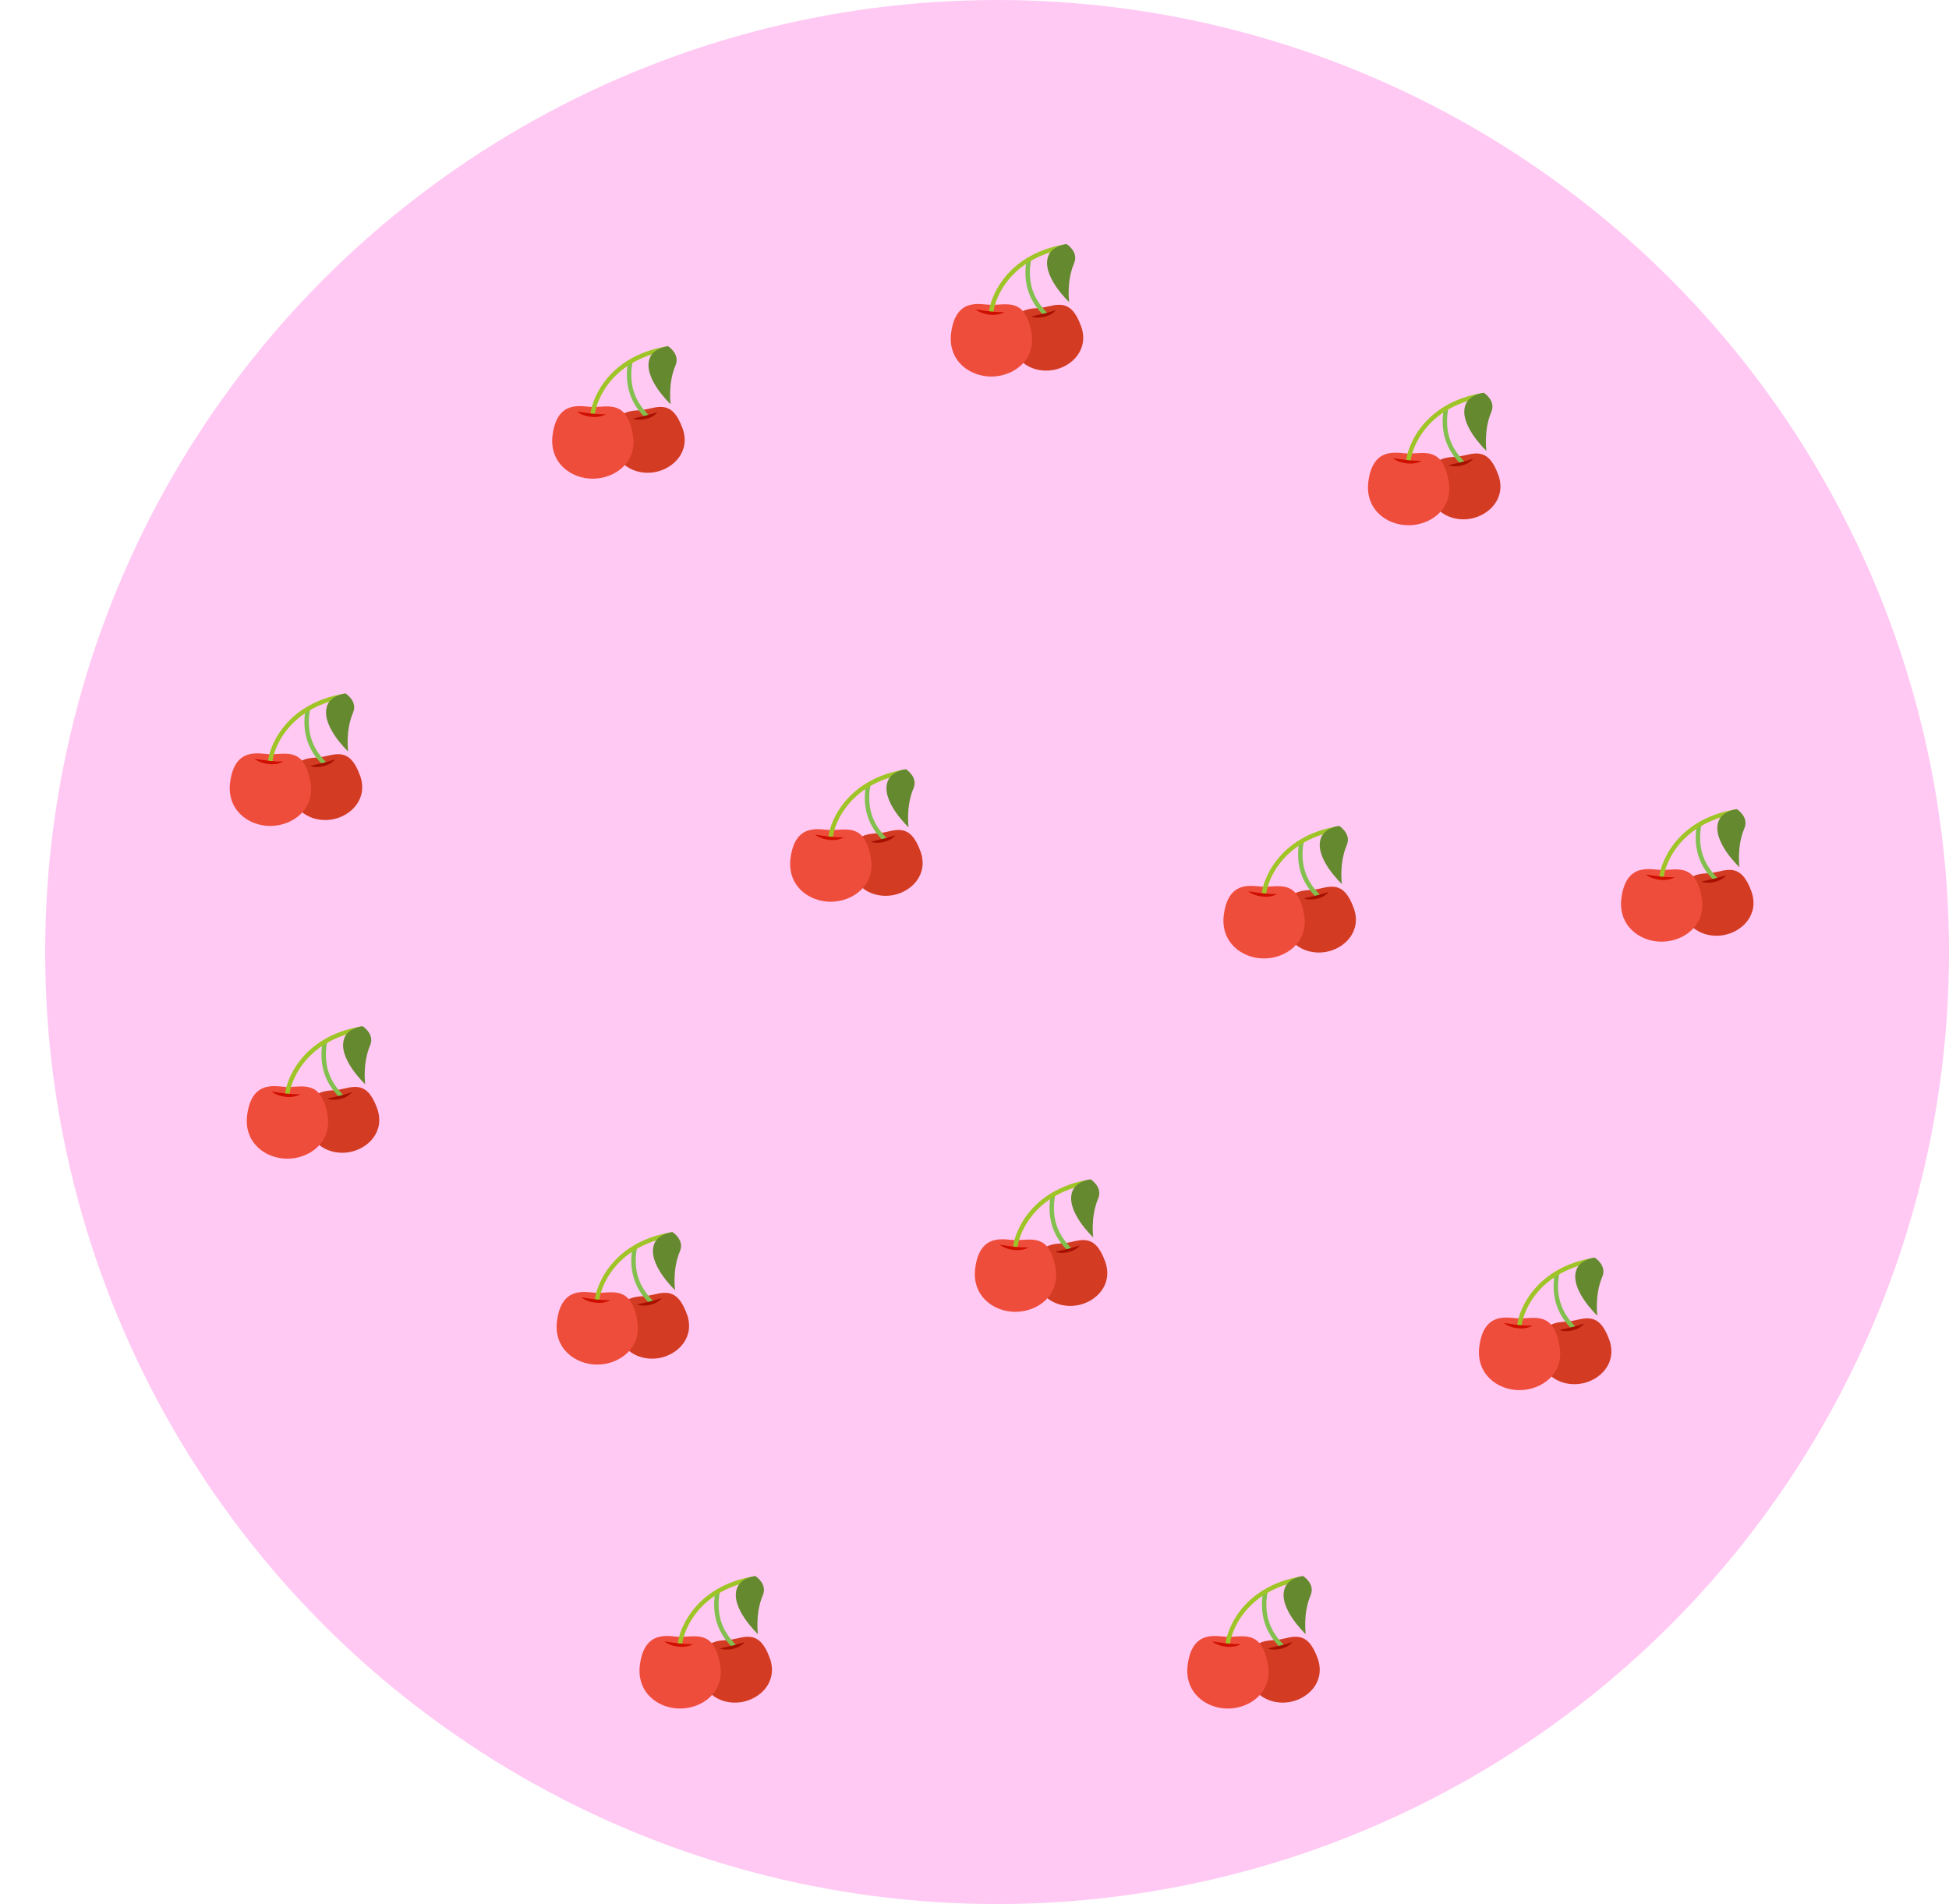 <?xml version="1.0" encoding="UTF-8"?><svg id="Capa_1" xmlns="http://www.w3.org/2000/svg" viewBox="0 0 827.5 808.33"><defs><style>.cls-1{fill:#64892f;}.cls-1,.cls-2,.cls-3{fill-rule:evenodd;}.cls-1,.cls-2,.cls-3,.cls-4,.cls-5{stroke-width:0px;}.cls-2{fill:#ef4d3c;}.cls-6{stroke:#83bf4f;}.cls-6,.cls-7,.cls-8{stroke-miterlimit:10;}.cls-6,.cls-8{fill:none;stroke-width:1.88px;}.cls-7{fill:#ffc9f3;stroke:#ffc9f3;}.cls-3{fill:#d33b23;}.cls-8{stroke:#9fc427;}.cls-4{fill:#a51000;}.cls-5{fill:#ce0f00;}</style></defs><circle class="cls-7" cx="423.34" cy="404.16" r="403.66"/><path class="cls-3" d="M152.89,329.28c3.51,9.81-3.86,17.28-12.05,18.63-8.19,1.35-17.21-3.36-17.62-13.74-.53-13.77,9.45-12.15,13.06-12.74,5.9-.97,12.12-4.67,16.6,7.86Z"/><path class="cls-6" d="M137.92,324.38c-1.96-2.21-9.9-9.33-7.18-23.47"/><path class="cls-2" d="M131.79,332.04c2.04,11.61-7.63,18.6-17.04,18.6s-18.59-6.92-17.04-18.6c2.05-15.49,12.9-11.84,17.04-11.84,6.78,0,14.44-2.99,17.04,11.84Z"/><path class="cls-8" d="M114.75,323.5c0-3.84,5.58-23.89,31.98-28.17"/><path class="cls-5" d="M108.08,322.12c2.11.32,4.09.63,6.1.85,1,.11,2,.19,3.01.25,1.01.05,2.03.06,3.11.08-.93.55-1.99.86-3.05,1.02-1.07.16-2.15.17-3.22.05-1.07-.12-2.12-.35-3.12-.72-1-.36-1.99-.83-2.82-1.52Z"/><path class="cls-4" d="M131.71,325.14l5.29-1.23c.86-.21,1.71-.44,2.56-.68l2.62-.82c-.58.77-1.36,1.36-2.19,1.83-.83.47-1.74.81-2.66,1.04-.92.22-1.87.34-2.82.33-.94,0-1.9-.11-2.8-.47Z"/><path class="cls-1" d="M139.08,299.17c-3.58,8.34,8.74,19.87,8.74,19.87,0,0-1.24-8.72,2.08-16.52,2.06-4.84-3.18-8.13-3.18-8.13,0,0-5.85.6-7.64,4.78Z"/><path class="cls-3" d="M291.67,557.94c3.51,9.81-3.86,17.28-12.05,18.63-8.19,1.35-17.21-3.36-17.62-13.74-.53-13.77,9.45-12.15,13.06-12.74,5.9-.97,12.12-4.67,16.6,7.86Z"/><path class="cls-6" d="M276.71,553.04c-1.96-2.21-9.9-9.33-7.18-23.47"/><path class="cls-2" d="M270.58,560.7c2.04,11.61-7.63,18.6-17.04,18.6s-18.59-6.92-17.04-18.6c2.05-15.49,12.9-11.84,17.04-11.84,6.78,0,14.44-2.99,17.04,11.84Z"/><path class="cls-8" d="M253.53,552.16c0-3.84,5.58-23.89,31.98-28.17"/><path class="cls-5" d="M246.87,550.78c2.11.32,4.09.63,6.1.85,1,.11,2,.19,3.01.25,1.01.05,2.03.06,3.11.08-.93.55-1.99.86-3.05,1.02-1.07.16-2.15.17-3.22.05-1.07-.12-2.12-.35-3.12-.72-1-.36-1.99-.83-2.82-1.52Z"/><path class="cls-4" d="M270.49,553.8l5.29-1.23c.86-.21,1.71-.44,2.56-.68l2.62-.82c-.58.77-1.36,1.36-2.19,1.83-.83.47-1.74.81-2.66,1.04-.92.22-1.87.34-2.82.33-.94,0-1.9-.11-2.8-.47Z"/><path class="cls-1" d="M277.87,527.83c-3.58,8.34,8.74,19.87,8.74,19.87,0,0-1.24-8.72,2.08-16.52,2.06-4.84-3.18-8.13-3.18-8.13,0,0-5.85.6-7.64,4.78Z"/><path class="cls-3" d="M289.8,181.85c3.51,9.81-3.86,17.28-12.05,18.63-8.19,1.35-17.21-3.36-17.62-13.74-.53-13.77,9.45-12.15,13.06-12.74,5.9-.97,12.12-4.67,16.6,7.86Z"/><path class="cls-6" d="M274.83,176.96c-1.96-2.21-9.9-9.33-7.18-23.47"/><path class="cls-2" d="M268.7,184.62c2.04,11.61-7.63,18.6-17.04,18.6s-18.59-6.92-17.04-18.6c2.05-15.49,12.9-11.84,17.04-11.84,6.78,0,14.44-2.99,17.04,11.84Z"/><path class="cls-8" d="M251.66,176.07c0-3.84,5.58-23.89,31.98-28.17"/><path class="cls-5" d="M244.99,174.7c2.11.32,4.09.63,6.1.85,1,.11,2,.19,3.01.25,1.01.05,2.03.06,3.11.08-.93.55-1.99.86-3.05,1.02-1.07.16-2.15.17-3.22.05-1.07-.12-2.12-.35-3.12-.72-1-.36-1.99-.83-2.82-1.52Z"/><path class="cls-4" d="M268.62,177.71l5.29-1.23c.86-.21,1.71-.44,2.56-.68l2.62-.82c-.58.77-1.36,1.36-2.19,1.83-.83.47-1.74.81-2.66,1.04-.92.22-1.87.34-2.82.33-.94,0-1.9-.11-2.8-.47Z"/><path class="cls-1" d="M275.99,151.75c-3.58,8.34,8.74,19.87,8.74,19.87,0,0-1.24-8.72,2.08-16.52,2.06-4.84-3.18-8.13-3.18-8.13,0,0-5.85.6-7.64,4.78Z"/><path class="cls-3" d="M390.83,361.45c3.51,9.81-3.86,17.28-12.05,18.63-8.19,1.35-17.21-3.36-17.62-13.74-.53-13.77,9.45-12.15,13.06-12.74,5.9-.97,12.12-4.67,16.6,7.86Z"/><path class="cls-6" d="M375.86,356.56c-1.96-2.21-9.9-9.33-7.18-23.47"/><path class="cls-2" d="M369.73,364.22c2.04,11.61-7.63,18.6-17.04,18.6s-18.59-6.92-17.04-18.6c2.05-15.49,12.9-11.84,17.04-11.84,6.78,0,14.44-2.99,17.04,11.84Z"/><path class="cls-8" d="M352.69,355.68c0-3.84,5.58-23.89,31.98-28.17"/><path class="cls-5" d="M346.02,354.3c2.11.32,4.09.63,6.1.85,1,.11,2,.19,3.01.25,1.01.05,2.03.06,3.11.08-.93.55-1.99.86-3.05,1.02-1.07.16-2.15.17-3.22.05-1.07-.12-2.12-.35-3.12-.72-1-.36-1.99-.83-2.82-1.52Z"/><path class="cls-4" d="M369.65,357.32l5.29-1.23c.86-.21,1.71-.44,2.56-.68l2.62-.82c-.58.77-1.36,1.36-2.19,1.83-.83.47-1.74.81-2.66,1.04-.92.22-1.87.34-2.82.33-.94,0-1.9-.11-2.8-.47Z"/><path class="cls-1" d="M377.02,331.35c-3.58,8.34,8.74,19.87,8.74,19.87,0,0-1.24-8.72,2.08-16.52,2.06-4.84-3.18-8.13-3.18-8.13,0,0-5.85.6-7.64,4.78Z"/><path class="cls-3" d="M459.01,138.49c3.51,9.81-3.86,17.28-12.05,18.63-8.19,1.35-17.21-3.36-17.62-13.74-.53-13.77,9.45-12.15,13.06-12.74,5.9-.97,12.12-4.67,16.6,7.86Z"/><path class="cls-6" d="M444.05,133.6c-1.96-2.21-9.9-9.33-7.18-23.47"/><path class="cls-2" d="M437.92,141.26c2.04,11.61-7.63,18.6-17.04,18.6s-18.59-6.92-17.04-18.6c2.05-15.49,12.9-11.84,17.04-11.84,6.78,0,14.44-2.99,17.04,11.84Z"/><path class="cls-8" d="M420.88,132.72c0-3.84,5.58-23.89,31.98-28.17"/><path class="cls-5" d="M414.21,131.34c2.11.32,4.09.63,6.1.85,1,.11,2,.19,3.01.25,1.01.05,2.03.06,3.11.08-.93.55-1.99.86-3.05,1.02-1.07.16-2.15.17-3.22.05-1.07-.12-2.12-.35-3.12-.72-1-.36-1.99-.83-2.82-1.52Z"/><path class="cls-4" d="M437.84,134.36l5.29-1.23c.86-.21,1.71-.44,2.56-.68l2.62-.82c-.58.77-1.36,1.36-2.19,1.83-.83.47-1.74.81-2.66,1.04-.92.22-1.87.34-2.82.33-.94,0-1.9-.11-2.8-.47Z"/><path class="cls-1" d="M445.21,108.39c-3.58,8.34,8.74,19.87,8.74,19.87,0,0-1.24-8.72,2.09-16.52,2.06-4.84-3.18-8.13-3.18-8.13,0,0-5.85.6-7.64,4.78Z"/><path class="cls-3" d="M636.15,201.62c3.51,9.81-3.86,17.28-12.05,18.63-8.19,1.35-17.21-3.36-17.62-13.74-.53-13.77,9.45-12.15,13.06-12.74,5.9-.97,12.12-4.67,16.6,7.86Z"/><path class="cls-6" d="M621.18,196.73c-1.96-2.21-9.9-9.33-7.18-23.47"/><path class="cls-2" d="M615.06,204.39c2.04,11.61-7.63,18.6-17.04,18.6s-18.59-6.92-17.04-18.6c2.05-15.49,12.9-11.84,17.04-11.84,6.78,0,14.44-2.99,17.04,11.84Z"/><path class="cls-8" d="M598.01,195.84c0-3.84,5.58-23.89,31.98-28.17"/><path class="cls-5" d="M591.35,194.47c2.11.32,4.09.63,6.1.85,1,.11,2,.19,3.01.25,1.01.05,2.03.06,3.11.08-.93.55-1.99.86-3.05,1.02-1.07.16-2.15.17-3.22.05-1.07-.12-2.12-.35-3.12-.72-1-.36-1.99-.83-2.82-1.52Z"/><path class="cls-4" d="M614.97,197.48l5.29-1.23c.86-.21,1.71-.44,2.56-.68l2.62-.82c-.58.77-1.36,1.36-2.19,1.83-.83.47-1.74.81-2.66,1.04-.92.22-1.87.34-2.82.33-.94,0-1.9-.11-2.8-.47Z"/><path class="cls-1" d="M622.35,171.52c-3.58,8.34,8.74,19.87,8.74,19.87,0,0-1.24-8.72,2.09-16.52,2.06-4.84-3.18-8.13-3.18-8.13,0,0-5.85.6-7.64,4.78Z"/><path class="cls-3" d="M743.6,378.4c3.51,9.81-3.86,17.28-12.05,18.63-8.19,1.35-17.21-3.36-17.62-13.74-.53-13.77,9.45-12.15,13.06-12.74,5.9-.97,12.12-4.67,16.6,7.86Z"/><path class="cls-6" d="M728.63,373.51c-1.96-2.21-9.9-9.33-7.18-23.47"/><path class="cls-2" d="M722.5,381.17c2.04,11.61-7.63,18.6-17.04,18.6s-18.59-6.92-17.04-18.6c2.05-15.49,12.9-11.84,17.04-11.84,6.78,0,14.44-2.99,17.04,11.84Z"/><path class="cls-8" d="M705.46,372.62c0-3.84,5.58-23.89,31.98-28.17"/><path class="cls-5" d="M698.79,371.25c2.11.32,4.09.63,6.1.85,1,.11,2,.19,3.01.25,1.01.05,2.03.06,3.11.08-.93.55-1.99.86-3.05,1.02-1.07.16-2.15.17-3.22.05-1.07-.12-2.12-.35-3.12-.72-1-.36-1.99-.83-2.82-1.52Z"/><path class="cls-4" d="M722.42,374.26l5.29-1.23c.86-.21,1.71-.44,2.56-.68l2.62-.82c-.58.77-1.36,1.36-2.19,1.83-.83.47-1.74.81-2.66,1.04-.92.22-1.87.34-2.82.33-.94,0-1.9-.11-2.8-.47Z"/><path class="cls-1" d="M729.79,348.3c-3.58,8.34,8.74,19.87,8.74,19.87,0,0-1.24-8.72,2.09-16.52,2.06-4.84-3.18-8.13-3.18-8.13,0,0-5.85.6-7.64,4.78Z"/><path class="cls-3" d="M683.26,568.78c3.51,9.81-3.86,17.28-12.05,18.63-8.19,1.35-17.21-3.36-17.62-13.74-.53-13.77,9.45-12.15,13.06-12.74,5.9-.97,12.12-4.67,16.6,7.86Z"/><path class="cls-6" d="M668.3,563.89c-1.96-2.21-9.9-9.33-7.18-23.47"/><path class="cls-2" d="M662.17,571.55c2.04,11.61-7.63,18.6-17.04,18.6s-18.59-6.92-17.04-18.6c2.05-15.49,12.9-11.84,17.04-11.84,6.78,0,14.44-2.99,17.04,11.84Z"/><path class="cls-8" d="M645.12,563c0-3.84,5.58-23.89,31.98-28.17"/><path class="cls-5" d="M638.46,561.63c2.11.32,4.09.63,6.1.85,1,.11,2,.19,3.01.25,1.01.05,2.03.06,3.11.08-.93.55-1.99.86-3.05,1.02-1.07.16-2.15.17-3.22.05-1.07-.12-2.12-.35-3.12-.72-1-.36-1.99-.83-2.82-1.52Z"/><path class="cls-4" d="M662.09,564.64l5.29-1.23c.86-.21,1.71-.44,2.56-.68l2.62-.82c-.58.77-1.36,1.36-2.19,1.83-.83.47-1.74.81-2.66,1.04-.92.22-1.87.34-2.82.33-.94,0-1.9-.11-2.8-.47Z"/><path class="cls-1" d="M669.46,538.68c-3.58,8.34,8.74,19.87,8.74,19.87,0,0-1.24-8.72,2.09-16.52,2.06-4.84-3.18-8.13-3.18-8.13,0,0-5.85.6-7.64,4.78Z"/><path class="cls-3" d="M574.78,385.53c3.51,9.81-3.86,17.28-12.05,18.63-8.19,1.35-17.21-3.36-17.62-13.74-.53-13.77,9.45-12.15,13.06-12.74,5.9-.97,12.12-4.67,16.6,7.86Z"/><path class="cls-6" d="M559.82,380.63c-1.96-2.21-9.9-9.33-7.18-23.47"/><path class="cls-2" d="M553.69,388.29c2.04,11.61-7.63,18.6-17.04,18.6s-18.59-6.92-17.04-18.6c2.05-15.49,12.9-11.84,17.04-11.84,6.78,0,14.44-2.99,17.04,11.84Z"/><path class="cls-8" d="M536.65,379.75c0-3.84,5.58-23.89,31.98-28.17"/><path class="cls-5" d="M529.98,378.37c2.11.32,4.09.63,6.1.85,1,.11,2,.19,3.01.25,1.01.05,2.03.06,3.11.08-.93.55-1.99.86-3.05,1.02-1.07.16-2.15.17-3.22.05-1.07-.12-2.12-.35-3.12-.72-1-.36-1.99-.83-2.82-1.52Z"/><path class="cls-4" d="M553.61,381.39l5.29-1.23c.86-.21,1.71-.44,2.56-.68l2.62-.82c-.58.77-1.36,1.36-2.19,1.83-.83.47-1.74.81-2.66,1.04-.92.22-1.87.34-2.82.33-.94,0-1.9-.11-2.8-.47Z"/><path class="cls-1" d="M560.98,355.42c-3.58,8.34,8.74,19.87,8.74,19.87,0,0-1.24-8.72,2.09-16.52,2.06-4.84-3.18-8.13-3.18-8.13,0,0-5.85.6-7.64,4.78Z"/><path class="cls-3" d="M469.23,535.55c3.51,9.81-3.86,17.28-12.05,18.63-8.19,1.35-17.21-3.36-17.62-13.74-.53-13.77,9.45-12.15,13.06-12.74,5.9-.97,12.12-4.67,16.6,7.86Z"/><path class="cls-6" d="M454.27,530.66c-1.96-2.21-9.9-9.33-7.18-23.47"/><path class="cls-2" d="M448.14,538.32c2.04,11.61-7.63,18.6-17.04,18.6s-18.59-6.92-17.04-18.6c2.05-15.49,12.9-11.84,17.04-11.84,6.78,0,14.44-2.99,17.04,11.84Z"/><path class="cls-8" d="M431.09,529.77c0-3.84,5.58-23.89,31.98-28.17"/><path class="cls-5" d="M424.43,528.4c2.11.32,4.09.63,6.1.85,1,.11,2,.19,3.01.25,1.01.05,2.03.06,3.11.08-.93.55-1.99.86-3.05,1.02-1.07.16-2.15.17-3.22.05-1.07-.12-2.12-.35-3.12-.72-1-.36-1.99-.83-2.82-1.52Z"/><path class="cls-4" d="M448.05,531.41l5.29-1.23c.86-.21,1.71-.44,2.56-.68l2.62-.82c-.58.77-1.36,1.36-2.19,1.83-.83.47-1.74.81-2.66,1.04-.92.22-1.87.34-2.82.33-.94,0-1.9-.11-2.8-.47Z"/><path class="cls-1" d="M455.43,505.45c-3.58,8.34,8.74,19.87,8.74,19.87,0,0-1.24-8.72,2.09-16.52,2.06-4.84-3.18-8.13-3.18-8.13,0,0-5.85.6-7.64,4.78Z"/><path class="cls-3" d="M559.43,703.96c3.51,9.81-3.86,17.28-12.05,18.63-8.19,1.35-17.21-3.36-17.62-13.74-.53-13.77,9.45-12.15,13.06-12.74,5.9-.97,12.12-4.67,16.6,7.86Z"/><path class="cls-6" d="M544.47,699.07c-1.96-2.21-9.9-9.33-7.18-23.47"/><path class="cls-2" d="M538.34,706.73c2.04,11.61-7.63,18.6-17.04,18.6s-18.59-6.92-17.04-18.6c2.05-15.49,12.9-11.84,17.04-11.84,6.78,0,14.44-2.99,17.04,11.84Z"/><path class="cls-8" d="M521.29,698.19c0-3.84,5.58-23.89,31.98-28.17"/><path class="cls-5" d="M514.63,696.81c2.11.32,4.09.63,6.1.85,1,.11,2,.19,3.01.25,1.01.05,2.03.06,3.11.08-.93.55-1.99.86-3.05,1.02-1.07.16-2.15.17-3.22.05-1.07-.12-2.12-.35-3.12-.72-1-.36-1.99-.83-2.82-1.52Z"/><path class="cls-4" d="M538.25,699.83l5.29-1.23c.86-.21,1.71-.44,2.56-.68l2.62-.82c-.58.77-1.36,1.36-2.19,1.83-.83.47-1.74.81-2.66,1.04-.92.22-1.87.34-2.82.33-.94,0-1.9-.11-2.8-.47Z"/><path class="cls-1" d="M545.63,673.86c-3.58,8.34,8.74,19.87,8.74,19.87,0,0-1.24-8.72,2.09-16.52,2.06-4.84-3.18-8.13-3.18-8.13,0,0-5.85.6-7.64,4.78Z"/><path class="cls-3" d="M326.86,703.96c3.51,9.81-3.86,17.28-12.05,18.63-8.19,1.35-17.21-3.36-17.62-13.74-.53-13.77,9.45-12.15,13.06-12.74,5.9-.97,12.12-4.67,16.6,7.86Z"/><path class="cls-6" d="M311.89,699.07c-1.96-2.21-9.9-9.33-7.18-23.47"/><path class="cls-2" d="M305.77,706.73c2.04,11.61-7.63,18.6-17.04,18.6s-18.59-6.92-17.04-18.6c2.05-15.49,12.9-11.84,17.04-11.84,6.78,0,14.44-2.99,17.04,11.84Z"/><path class="cls-8" d="M288.72,698.19c0-3.84,5.58-23.89,31.98-28.17"/><path class="cls-5" d="M282.06,696.81c2.11.32,4.09.63,6.1.85,1,.11,2,.19,3.01.25,1.01.05,2.03.06,3.11.08-.93.55-1.99.86-3.05,1.02-1.07.16-2.15.17-3.22.05-1.07-.12-2.12-.35-3.12-.72-1-.36-1.99-.83-2.82-1.52Z"/><path class="cls-4" d="M305.68,699.83l5.29-1.23c.86-.21,1.71-.44,2.56-.68l2.62-.82c-.58.77-1.36,1.36-2.19,1.83-.83.47-1.74.81-2.66,1.04-.92.22-1.87.34-2.82.33-.94,0-1.9-.11-2.8-.47Z"/><path class="cls-1" d="M313.06,673.86c-3.58,8.34,8.74,19.87,8.74,19.87,0,0-1.24-8.72,2.08-16.52,2.06-4.84-3.18-8.13-3.18-8.13,0,0-5.85.6-7.64,4.78Z"/><path class="cls-3" d="M160.13,470.53c3.51,9.81-3.86,17.28-12.05,18.63-8.19,1.35-17.21-3.36-17.62-13.74-.53-13.77,9.45-12.15,13.06-12.74,5.9-.97,12.12-4.67,16.6,7.86Z"/><path class="cls-6" d="M145.16,465.64c-1.96-2.21-9.9-9.33-7.18-23.47"/><path class="cls-2" d="M139.03,473.3c2.04,11.61-7.63,18.6-17.04,18.6s-18.59-6.92-17.04-18.6c2.05-15.49,12.9-11.84,17.04-11.84,6.78,0,14.44-2.99,17.04,11.84Z"/><path class="cls-8" d="M121.99,464.76c0-3.84,5.58-23.89,31.98-28.17"/><path class="cls-5" d="M115.32,463.38c2.11.32,4.09.63,6.1.85,1,.11,2,.19,3.01.25,1.01.05,2.03.06,3.11.08-.93.55-1.99.86-3.05,1.02-1.07.16-2.15.17-3.22.05-1.07-.12-2.12-.35-3.12-.72-1-.36-1.99-.83-2.82-1.52Z"/><path class="cls-4" d="M138.95,466.39l5.29-1.23c.86-.21,1.71-.44,2.56-.68l2.62-.82c-.58.77-1.36,1.36-2.19,1.83-.83.47-1.74.81-2.66,1.04-.92.22-1.87.34-2.82.33-.94,0-1.9-.11-2.8-.47Z"/><path class="cls-1" d="M146.32,440.43c-3.58,8.34,8.74,19.87,8.74,19.87,0,0-1.24-8.72,2.08-16.52,2.06-4.84-3.18-8.13-3.18-8.13,0,0-5.85.6-7.64,4.78Z"/></svg>
